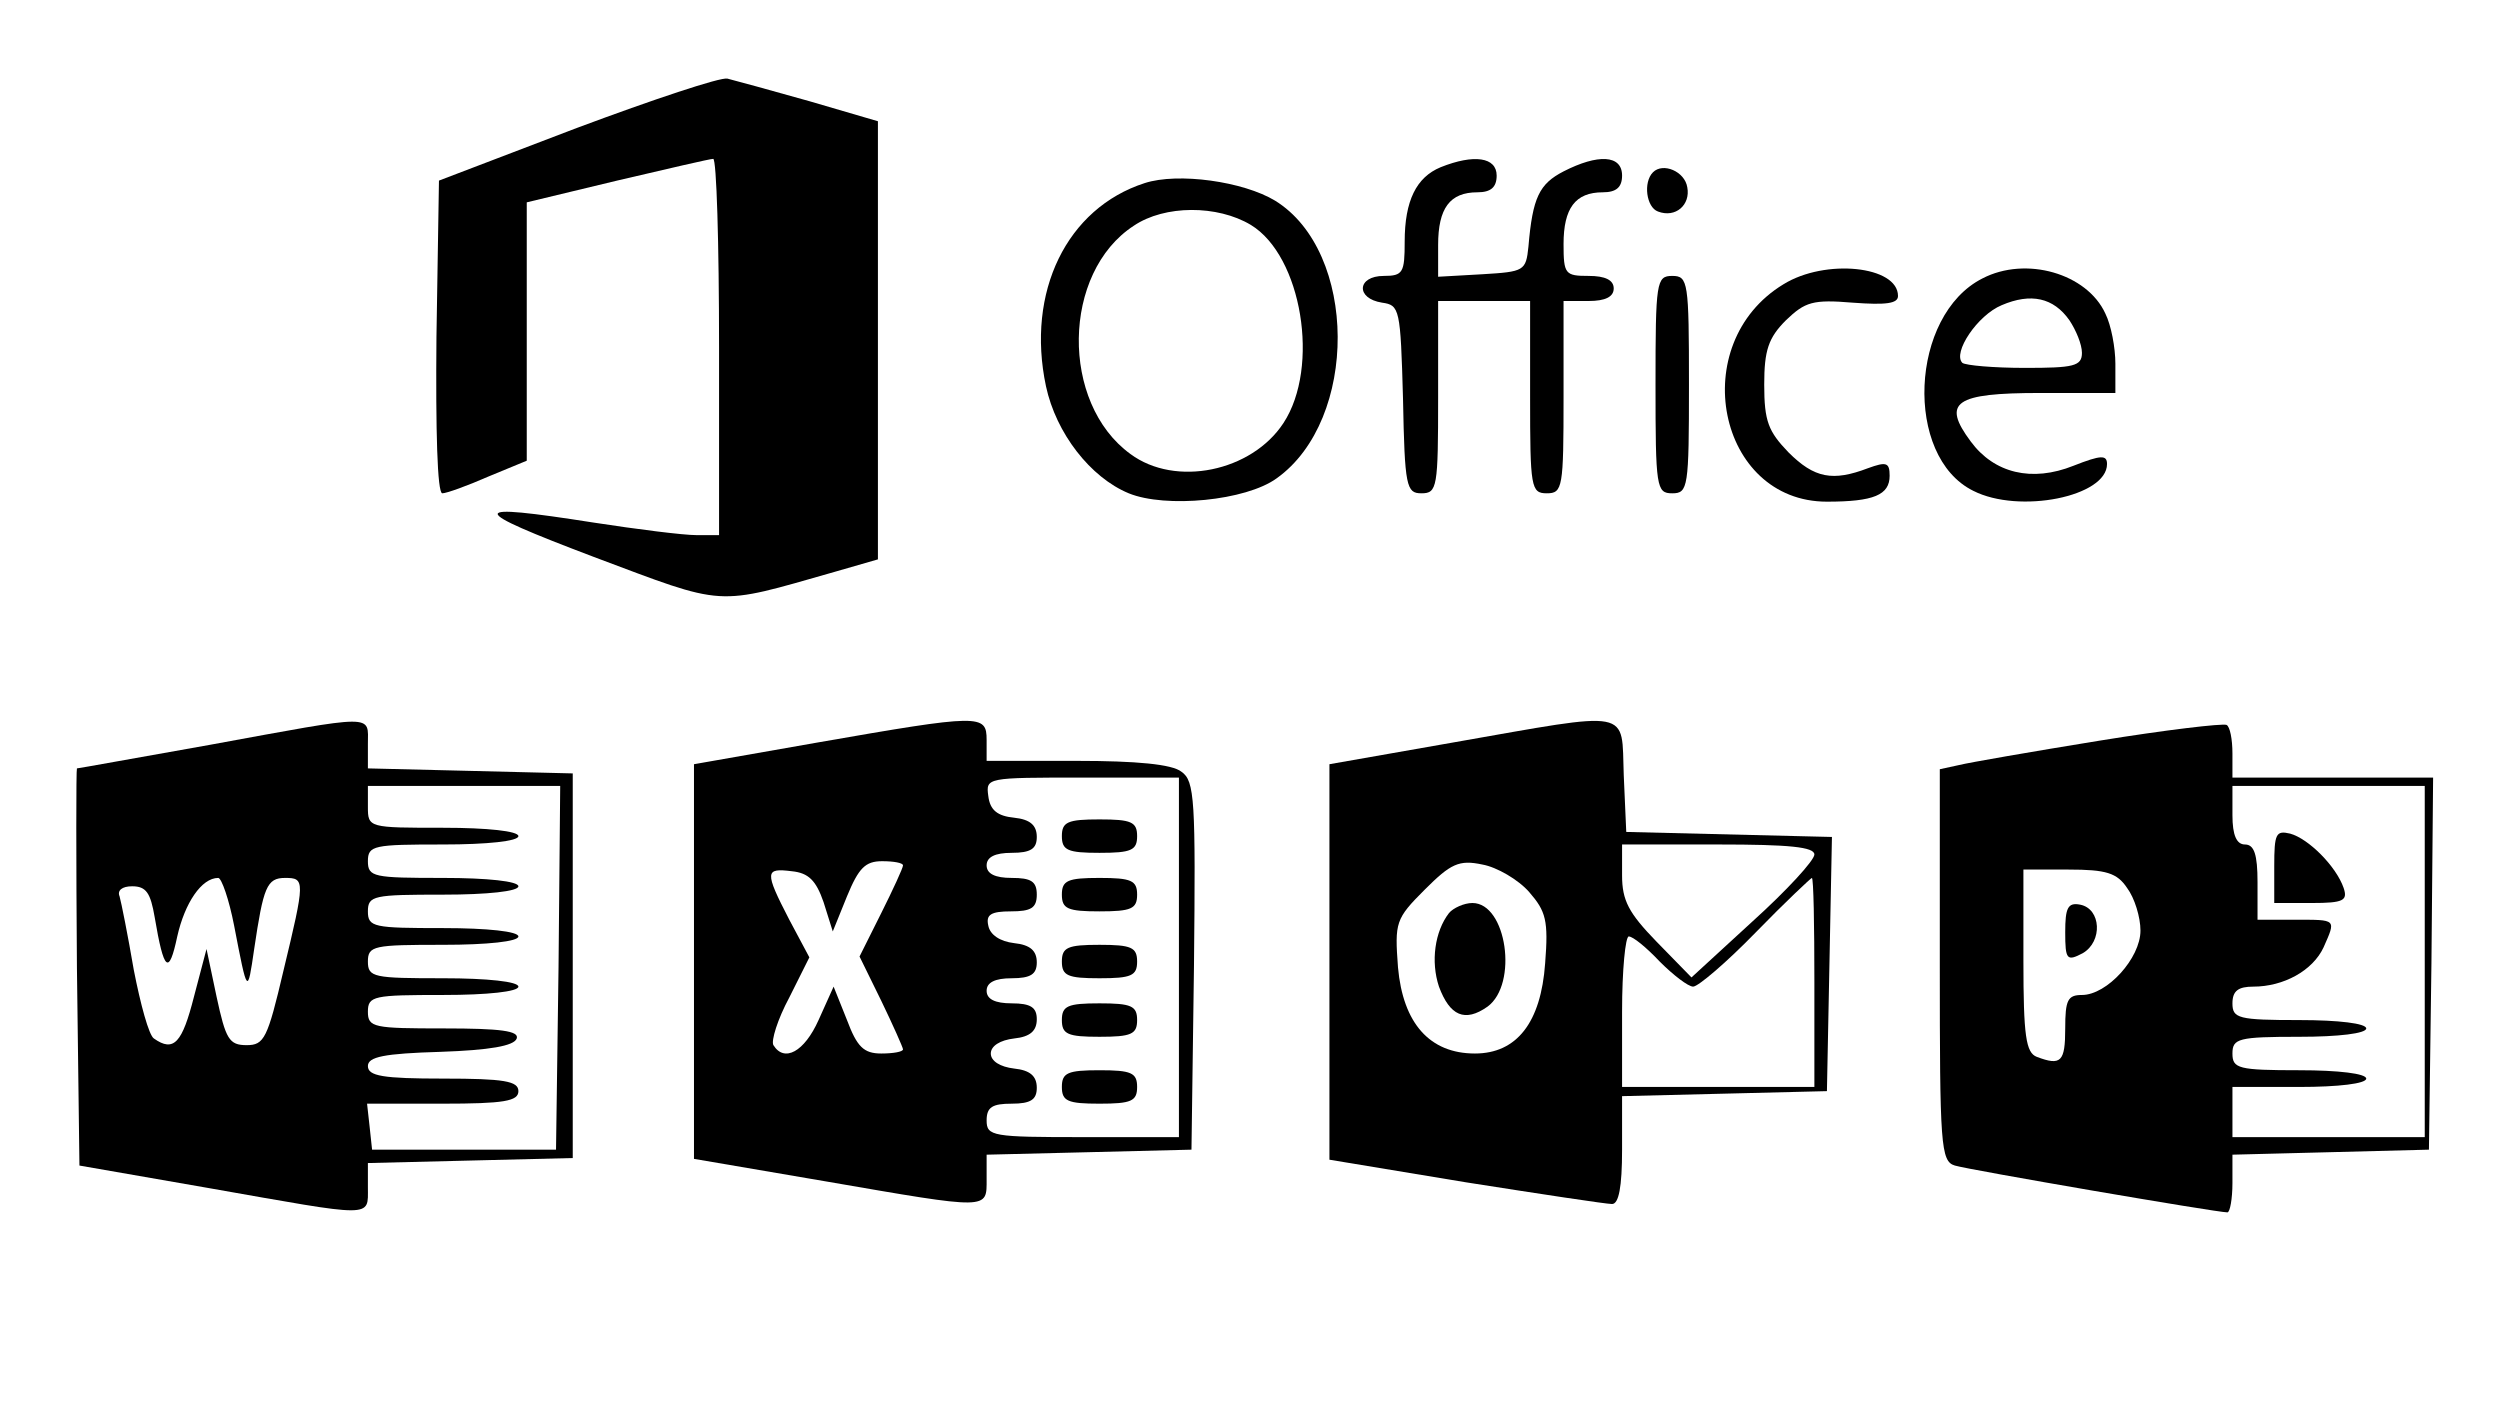 <?xml version="1.0" standalone="no"?>
<!DOCTYPE svg PUBLIC "-//W3C//DTD SVG 20010904//EN"
 "http://www.w3.org/TR/2001/REC-SVG-20010904/DTD/svg10.dtd">
<svg version="1.0" xmlns="http://www.w3.org/2000/svg"
 width="299pt" height="168pt" viewBox="0 0 299 168"
 preserveAspectRatio="xMidYMid meet">

<g transform="translate(0,168) scale(0.1,-0.1)"
fill="#000000" stroke="none">
<path d="M690 1527 l-165 -63 -3 -187 c-1 -112 1 -187 7 -187 5 0 30 9 55 20
l46 19 0 155 0 154 108 26 c60 14 111 26 115 26 4 0 7 -101 7 -225 l0 -225
-27 0 c-16 0 -71 7 -123 15 -153 24 -153 17 0 -41 160 -60 144 -59 288 -18
l52 15 0 262 0 262 -82 24 c-46 13 -90 25 -98 27 -8 2 -89 -25 -180 -59z"/>
<path d="M1723 1480 c-29 -12 -43 -40 -43 -89 0 -37 -2 -41 -25 -41 -32 0 -34
-27 -2 -32 21 -3 22 -7 25 -115 2 -105 4 -113 22 -113 19 0 20 7 20 115 l0
115 55 0 55 0 0 -115 c0 -108 1 -115 20 -115 19 0 20 7 20 115 l0 115 30 0
c20 0 30 5 30 15 0 10 -10 15 -30 15 -28 0 -30 2 -30 38 0 43 14 62 47 62 16
0 23 6 23 20 0 25 -29 26 -70 5 -29 -15 -37 -31 -42 -90 -3 -29 -5 -30 -55
-33 l-53 -3 0 38 c0 44 14 63 47 63 16 0 23 6 23 20 0 22 -27 26 -67 10z"/>
<path d="M1977 1474 c-12 -12 -8 -42 6 -47 21 -8 39 8 35 29 -3 19 -29 30 -41
18z"/>
<path d="M1369 1461 c-93 -30 -142 -130 -118 -243 12 -56 53 -109 99 -128 44
-18 140 -9 177 18 98 70 97 271 -2 332 -38 23 -116 34 -156 21z m127 -50 c61
-37 83 -170 39 -237 -38 -58 -129 -77 -183 -37 -84 61 -82 217 4 273 37 25
100 25 140 1z"/>
<path d="M2133 1340 c-117 -71 -79 -260 52 -260 56 0 75 8 75 31 0 16 -4 17
-26 9 -42 -16 -64 -12 -95 19 -24 25 -29 37 -29 81 0 41 5 56 26 77 23 22 32
25 80 21 40 -3 54 -1 54 8 0 36 -87 45 -137 14z"/>
<path d="M2371 1347 c-87 -44 -94 -213 -11 -254 55 -28 160 -7 160 32 0 11 -7
11 -40 -2 -50 -20 -95 -9 -123 29 -35 47 -19 58 83 58 l90 0 0 35 c0 19 -5 46
-12 60 -22 48 -95 69 -147 42z m104 -50 c8 -12 15 -29 15 -39 0 -16 -10 -18
-68 -18 -38 0 -71 3 -75 6 -12 12 18 57 47 69 35 15 62 9 81 -18z"/>
<path d="M1980 1220 c0 -123 1 -130 20 -130 19 0 20 7 20 130 0 123 -1 130
-20 130 -19 0 -20 -7 -20 -130z"/>
<path d="M250 789 c-85 -15 -156 -28 -158 -28 -1 -1 -1 -108 0 -238 l3 -237
155 -27 c199 -35 190 -36 190 1 l0 29 123 3 122 3 0 230 0 230 -122 3 -123 3
0 29 c0 36 12 36 -190 -1z m418 -266 l-3 -218 -110 0 -110 0 -3 28 -3 27 90 0
c74 0 91 3 91 15 0 12 -17 15 -90 15 -72 0 -90 3 -90 15 0 11 19 15 87 17 58
2 88 7 91 16 3 9 -19 12 -87 12 -84 0 -91 1 -91 20 0 19 7 20 90 20 53 0 90 4
90 10 0 6 -37 10 -90 10 -83 0 -90 1 -90 20 0 19 7 20 90 20 53 0 90 4 90 10
0 6 -37 10 -90 10 -83 0 -90 1 -90 20 0 19 7 20 90 20 53 0 90 4 90 10 0 6
-37 10 -90 10 -83 0 -90 1 -90 20 0 19 7 20 90 20 53 0 90 4 90 10 0 6 -37 10
-90 10 -89 0 -90 0 -90 25 l0 25 115 0 115 0 -2 -217z m-388 50 c16 -83 16
-83 24 -28 11 74 15 85 37 85 24 0 24 -3 -2 -111 -19 -81 -23 -89 -44 -89 -21
0 -25 7 -36 58 l-12 57 -15 -57 c-14 -55 -24 -67 -48 -50 -6 4 -16 41 -24 82
-7 41 -15 81 -17 88 -3 7 3 12 15 12 17 0 22 -8 27 -37 11 -65 17 -70 27 -23
9 40 29 70 49 70 4 0 13 -26 19 -57z"/>
<path d="M978 792 l-148 -26 0 -236 0 -236 158 -27 c197 -34 192 -34 192 3 l0
29 123 3 122 3 3 220 c2 198 1 221 -15 232 -11 9 -54 13 -125 13 l-108 0 0 25
c0 31 -7 31 -202 -3z m432 -257 l0 -215 -115 0 c-108 0 -115 1 -115 20 0 16 7
20 30 20 23 0 30 5 30 19 0 14 -8 21 -27 23 -17 2 -28 9 -28 18 0 9 11 16 28
18 19 2 27 9 27 23 0 14 -7 19 -30 19 -20 0 -30 5 -30 15 0 10 10 15 30 15 23
0 30 5 30 19 0 14 -8 21 -27 23 -17 2 -29 10 -31 21 -3 13 3 17 27 17 24 0 31
4 31 20 0 16 -7 20 -30 20 -20 0 -30 5 -30 15 0 10 10 15 30 15 23 0 30 5 30
19 0 14 -8 21 -27 23 -20 2 -29 9 -31 26 -3 22 -2 22 112 22 l116 0 0 -215z
m-330 110 c0 -3 -12 -29 -26 -57 l-26 -52 26 -53 c14 -29 26 -56 26 -58 0 -3
-12 -5 -26 -5 -21 0 -29 8 -41 40 l-16 40 -18 -40 c-17 -38 -41 -51 -54 -30
-3 5 5 31 19 57 l24 48 -24 45 c-30 58 -29 62 3 58 20 -2 29 -11 38 -37 l11
-35 17 42 c14 34 22 42 42 42 14 0 25 -2 25 -5z"/>
<path d="M1270 680 c0 -17 7 -20 45 -20 38 0 45 3 45 20 0 17 -7 20 -45 20
-38 0 -45 -3 -45 -20z"/>
<path d="M1270 610 c0 -17 7 -20 45 -20 38 0 45 3 45 20 0 17 -7 20 -45 20
-38 0 -45 -3 -45 -20z"/>
<path d="M1270 530 c0 -17 7 -20 45 -20 38 0 45 3 45 20 0 17 -7 20 -45 20
-38 0 -45 -3 -45 -20z"/>
<path d="M1270 460 c0 -17 7 -20 45 -20 38 0 45 3 45 20 0 17 -7 20 -45 20
-38 0 -45 -3 -45 -20z"/>
<path d="M1270 380 c0 -17 7 -20 45 -20 38 0 45 3 45 20 0 17 -7 20 -45 20
-38 0 -45 -3 -45 -20z"/>
<path d="M1738 792 l-148 -26 0 -236 0 -237 163 -27 c89 -14 168 -26 175 -26
8 0 12 20 12 65 l0 64 123 3 122 3 3 152 3 152 -123 3 -123 3 -3 68 c-3 80 13
77 -204 39z m432 -134 c0 -7 -33 -43 -74 -80 l-73 -67 -42 43 c-33 34 -41 49
-41 79 l0 37 115 0 c85 0 115 -3 115 -12z m-341 -45 c20 -23 23 -34 19 -85 -5
-71 -34 -108 -84 -108 -54 0 -86 36 -92 103 -4 54 -3 58 32 93 31 31 41 36 69
30 17 -3 43 -18 56 -33z m341 -108 l0 -125 -115 0 -115 0 0 90 c0 50 4 90 8
90 5 0 21 -13 37 -30 16 -16 34 -30 40 -30 6 0 40 29 75 65 35 36 66 65 67 65
2 0 3 -56 3 -125z"/>
<path d="M1733 588 c-17 -22 -22 -58 -12 -88 13 -35 31 -43 58 -24 37 27 23
124 -18 124 -10 0 -23 -6 -28 -12z"/>
<path d="M2510 794 c-80 -13 -155 -26 -167 -29 l-23 -5 0 -235 c0 -214 1 -234
18 -239 16 -5 313 -56 326 -56 3 0 6 16 6 35 l0 34 118 3 117 3 3 223 2 222
-120 0 -120 0 0 29 c0 17 -3 32 -7 34 -5 2 -73 -6 -153 -19z m390 -264 l0
-210 -115 0 -115 0 0 30 0 30 80 0 c47 0 80 4 80 10 0 6 -33 10 -80 10 -73 0
-80 2 -80 20 0 18 7 20 80 20 47 0 80 4 80 10 0 6 -33 10 -80 10 -73 0 -80 2
-80 20 0 15 7 20 25 20 36 0 71 19 84 47 15 34 16 33 -34 33 l-45 0 0 45 c0
33 -4 45 -15 45 -10 0 -15 11 -15 35 l0 35 115 0 115 0 0 -210z m-356 88 c9
-12 16 -35 16 -51 0 -33 -40 -77 -70 -77 -17 0 -20 -6 -20 -40 0 -40 -5 -45
-34 -34 -13 5 -16 25 -16 115 l0 109 54 0 c45 0 58 -4 70 -22z"/>
<path d="M2720 644 l0 -44 45 0 c38 0 43 3 38 18 -9 26 -42 59 -64 65 -17 4
-19 0 -19 -39z"/>
<path d="M2470 565 c0 -33 2 -35 21 -25 24 14 22 53 -3 58 -15 3 -18 -4 -18
-33z"/>
</g>
</svg>
